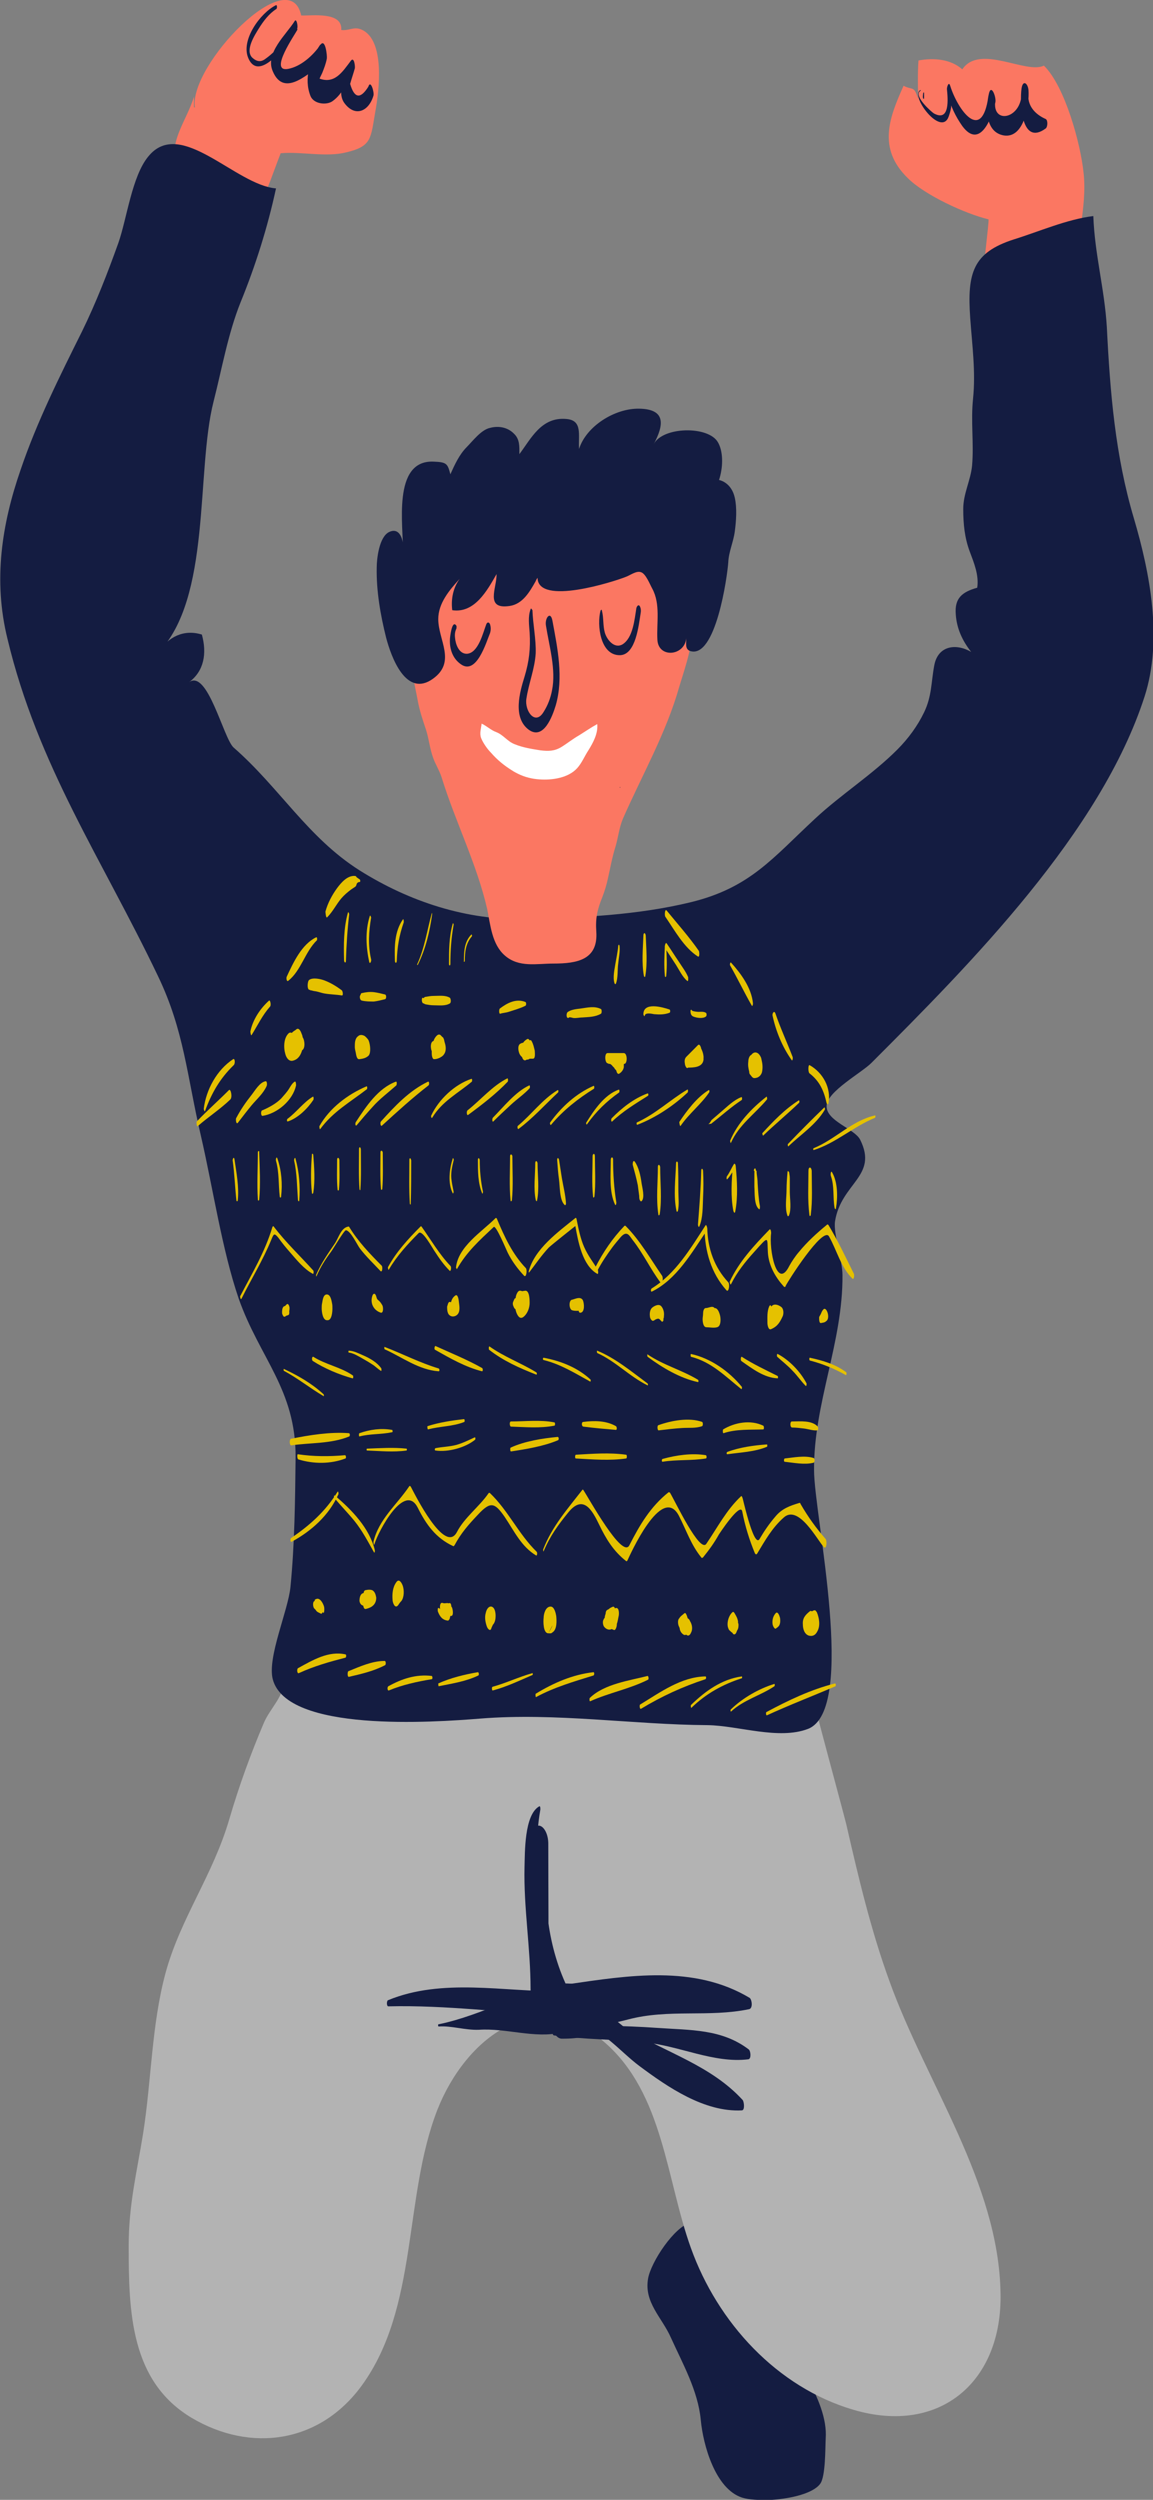 <svg width="180" height="390" viewBox="0 0 180 390" fill="none" xmlns="http://www.w3.org/2000/svg">
    <rect x="0" y="0" width="180" height="390" fill="#808080" stroke="none"/>
    <g clip-path="url(#clip0_9_475)">
        <path d="M120.534 390C123.591 389.781 126.939 388.977 128.031 387.514C128.904 386.418 128.831 381.738 128.904 380.422C129.341 374.426 123.3 366.676 119.951 361.997C117.622 358.78 112.091 345.692 107.869 346.716C105.249 347.374 101.609 352.93 101.173 355.489C100.518 359.218 103.356 361.558 104.739 364.702C106.559 368.723 108.961 372.964 109.397 377.497C109.761 381.446 111.654 388.245 115.803 389.635C116.894 390 118.641 390.073 120.534 390Z" fill="#141C41"/>
        <path d="M78.9 265.923C72.932 265.484 66.963 264.68 60.995 264.606C55.39 264.46 49.64 264.46 44.4 262.34C44.108 264.899 42.143 266.581 41.197 268.774C39.086 273.746 37.339 278.572 35.811 283.763C33.263 292.537 28.168 299.263 25.839 307.818C23.655 315.934 23.655 324.488 22.345 332.824C21.399 338.746 20.089 343.864 20.089 350.371C20.089 360.754 20.38 371.502 29.915 377.205C39.159 382.689 49.931 381.153 56.482 372.16C65.362 359.949 62.96 342.84 68.273 329.168C72.641 318.054 83.631 309.353 94.404 318.639C103.575 326.609 104.011 340.062 107.869 350.737C112.018 362.289 121.262 372.452 133.271 375.962C146.737 379.91 156.49 371.575 156.199 357.756C155.908 340.501 144.553 324.927 138.876 309.134C135.964 301.164 133.999 292.829 132.107 284.567C131.743 283.032 126.575 264.095 126.721 264.022C119.151 267.604 113.692 267.239 105.321 267.019C96.66 266.8 87.78 266.654 78.9 265.923Z" fill="#B3B3B3"/>
        <path d="M68.492 316.153C70.457 316.007 72.568 316.738 74.751 316.665C78.973 316.373 83.486 318.054 87.562 317.104C90.983 316.3 94.549 316.007 98.043 315.057C104.448 313.375 110.635 314.764 116.967 313.448C117.55 313.302 117.404 311.986 117.04 311.693C108.378 306.502 98.116 308.184 88.581 309.573C81.666 310.523 75.334 314.399 68.564 315.788C68.346 315.715 68.346 316.153 68.492 316.153Z" fill="#141C41"/>
        <path d="M86.47 317.542C91.128 318.2 95.932 318.127 100.663 318.639C106.049 319.151 111.435 321.929 116.822 321.271C117.331 321.198 117.186 319.955 116.894 319.736C112.673 316.519 107.796 316.738 102.628 316.372C97.315 316.007 91.71 315.861 86.47 316.665C86.179 316.665 86.179 317.469 86.47 317.542Z" fill="#141C41"/>
        <path d="M90.983 316.007C94.112 316.665 96.951 320.174 99.79 322.295C104.302 325.658 109.98 329.533 115.803 329.241C116.312 329.241 116.167 327.925 115.948 327.632C110.999 322.222 104.011 320.247 97.825 316.519C96.878 315.934 93.385 312.497 92.147 313.301C91.201 313.96 91.638 315.056 91.055 315.934C90.91 315.934 90.91 316.007 90.983 316.007Z" fill="#141C41"/>
        <path d="M87.634 316.226C87.78 316.226 87.78 315.714 87.634 315.714C87.416 315.641 87.416 316.226 87.634 316.226Z" fill="#141C41"/>
        <path d="M167.918 44.381C163.623 44.747 155.471 48.476 153.651 45.039C153.069 43.943 154.525 34.291 154.307 34.218C150.667 33.341 144.335 30.416 141.715 27.784C136.911 23.105 138.876 18.279 141.059 13.38C142.442 14.111 142.734 13.307 143.316 15.427C143.316 13.38 143.243 11.406 143.389 9.432C145.791 8.993 148.411 9.213 150.23 10.821C152.924 6.8 160.202 11.625 162.968 10.236C166.316 13.526 168.718 22.593 169.155 26.907C169.81 32.463 167.699 38.532 167.918 44.381Z" fill="#FB7762"/>
        <path d="M143.753 14.038C141.86 14.696 146.955 21.569 148.12 18.133C148.265 17.694 148.411 17.255 148.484 16.744C148.484 16.451 148.556 16.085 148.556 15.793C148.848 15.062 148.702 14.696 148.047 14.769C148.338 16.524 149.211 18.206 150.231 19.668C152.996 23.397 154.889 18.352 155.398 15.939C155.544 15.135 154.743 13.015 154.379 14.623C153.87 16.89 153.797 20.619 156.708 21.131C159.984 21.642 160.712 16.085 160.566 14.111C160.493 13.015 159.693 12.357 159.474 13.819C159.183 16.012 159.402 22.885 163.259 20.034C163.55 19.814 163.623 18.791 163.259 18.571C161.585 17.84 160.275 16.451 160.566 14.404C160.202 14.331 159.838 14.184 159.474 14.111C159.765 18.571 154.743 19.595 155.398 15.647C155.034 15.428 154.67 15.208 154.307 14.989C153.288 22.447 149.503 17.109 148.338 13.38C148.12 12.649 147.829 13.526 147.829 13.892C147.974 15.354 148.338 19.083 145.791 17.694C145.427 17.475 142.515 14.916 143.68 14.184C143.753 14.111 143.753 14.038 143.753 14.038Z" fill="#141C41"/>
        <path d="M144.116 14.916C144.116 14.989 144.116 15.135 144.116 15.208C144.116 15.208 144.116 15.354 144.189 15.354C144.262 15.354 144.262 15.281 144.262 15.208C144.262 14.989 144.262 14.769 144.262 14.55C144.262 14.404 144.189 14.331 144.116 14.55C144.116 14.769 143.971 15.281 144.189 15.427C144.262 15.427 144.262 15.354 144.262 15.354C144.189 15.135 144.189 14.989 144.116 14.916C144.189 14.842 144.116 14.842 144.116 14.916Z" fill="#141C41"/>
        <path d="M30.425 16.744C29.478 10.236 45.2 -6.142 47.02 2.413C48.694 2.486 53.498 1.755 53.279 4.68C54.517 4.826 55.245 4.095 56.409 4.606C60.194 6.215 59.175 14.258 58.593 17.402C57.865 21.569 58.083 22.812 54.08 23.763C50.95 24.567 47.02 23.616 43.817 23.909C42.725 26.687 41.779 29.685 40.396 32.317C39.377 32.537 29.915 27.857 28.823 26.907C25.038 23.616 29.187 19.01 30.279 15.062V16.744H30.425Z" fill="#FB7762"/>
        <path d="M43.089 0.805C40.687 1.974 37.485 6.288 38.795 9.14C40.615 13.161 45.419 6.069 46.365 4.533C46.583 4.168 46.292 2.779 46.001 3.29C44.691 5.411 41.343 8.262 42.58 11.114C44.4 15.428 48.33 11.187 50.586 9.798C50.368 8.847 50.222 7.897 50.004 6.946C48.403 9.286 47.384 12.211 48.475 14.989C48.985 16.232 50.95 16.451 51.897 15.793C53.643 14.55 54.153 12.649 55.245 10.968C55.099 10.456 54.881 10.017 54.735 9.578C54.08 11.26 52.479 14.185 53.716 16.013C55.39 18.352 57.574 17.402 58.302 14.916C58.447 14.404 57.865 12.357 57.501 13.527C56.264 15.501 55.317 15.355 54.662 13.088C54.881 12.284 55.172 11.479 55.39 10.675C55.463 10.456 55.317 8.847 54.808 9.432C53.425 11.26 52.188 13.307 49.567 12.137C49.64 12.357 49.64 12.576 49.713 12.722C49.858 12.284 50.077 11.845 50.295 11.406C50.586 10.675 50.877 9.944 51.023 9.14C51.096 8.774 50.805 5.849 50.004 7.019C48.84 8.701 46.947 10.383 44.982 10.748C41.852 11.333 46.146 5.265 46.438 4.607C46.292 4.241 46.146 3.802 46.001 3.437C44.909 5.63 43.453 7.751 41.488 9.14C40.76 9.725 40.105 9.652 39.377 8.993C38.213 7.824 39.814 5.411 40.396 4.46C41.124 3.29 41.998 2.121 43.162 1.389C43.308 1.17 43.235 0.731 43.089 0.805Z" fill="#141C41"/>
        <path d="M3.203 73.335C5.75 65.805 9.389 58.566 12.81 51.693C14.994 47.233 16.814 42.554 18.488 37.874C19.798 34.145 20.599 27.492 23.146 24.421C28.168 18.206 36.757 28.881 43.089 29.393C41.779 35.462 39.887 41.457 37.558 47.16C35.592 52.059 34.646 57.542 33.336 62.661C30.57 73.555 33.045 93.369 24.674 101.851C26.203 99.365 28.678 98.122 31.516 98.999C32.317 101.924 31.88 104.702 29.478 106.457C32.39 104.263 34.864 115.158 36.466 116.62C43.599 122.835 48.039 130.658 56.118 135.776C63.906 140.675 72.859 143.6 82.03 143.38C90.692 143.161 99.426 142.796 107.869 140.748C117.113 138.482 120.607 133.875 127.23 127.734C131.306 123.932 136.183 120.861 140.113 116.913C141.787 115.231 143.243 113.257 144.262 111.136C145.499 108.577 145.354 106.384 145.863 103.752C146.446 100.754 149.211 100.315 151.613 101.704C150.23 99.95 149.357 98.049 149.211 95.855C148.993 93.296 150.23 92.346 152.56 91.688C152.851 89.713 152.05 87.812 151.395 86.058C150.594 83.937 150.376 81.744 150.376 79.404C150.376 76.991 151.541 74.944 151.759 72.604C152.05 69.168 151.541 65.731 151.905 62.222C152.341 57.981 151.759 53.813 151.468 49.646C150.958 42.554 151.905 39.41 158.237 37.362C162.24 36.12 166.535 34.218 170.683 33.707C170.902 39.702 172.43 45.04 172.794 51.035C173.304 61.271 174.104 71.069 177.016 80.866C179.563 89.494 181.528 99.803 178.69 108.65C171.848 129.854 151.541 150.326 136.037 165.827C134.509 167.362 129.123 170.287 129.05 172.481C128.904 174.893 133.417 176.063 134.29 177.818C137.129 183.521 131.306 184.545 130.36 190.54C130.069 192.441 131.524 196.609 131.524 198.949C131.597 209.477 127.012 218.909 127.085 229.365C127.085 236.384 133.854 266.727 126.138 269.725C121.553 271.479 115.293 269.213 110.489 269.14C98.771 269.067 86.834 267.166 74.97 268.116C67.691 268.701 44.763 270.31 42.58 261.974C41.706 258.538 44.982 251.299 45.346 247.571C46.001 240.917 46.074 234.044 46.146 227.391C46.219 216.789 40.542 211.89 37.267 202.604C34.646 194.927 33.263 185.422 31.371 177.233C29.187 167.874 28.75 160.782 24.674 152.301C15.94 134.022 5.896 119.472 1.165 99.657C-1.092 90.518 0.291 81.744 3.203 73.335Z" fill="#141C41"/>
        <path d="M46.656 261.024C49.058 259.927 51.387 259.269 53.934 258.611C54.08 258.538 54.08 258.099 53.934 258.099C51.314 257.514 48.84 258.977 46.583 260.22C46.292 260.293 46.365 261.17 46.656 261.024Z" fill="#E5C100"/>
        <path d="M54.444 261.608C56.336 261.17 58.302 260.731 60.121 259.781C60.267 259.707 60.267 259.123 60.048 259.123C58.083 259.123 56.191 260 54.371 260.731C54.226 260.877 54.226 261.608 54.444 261.608Z" fill="#E5C100"/>
        <path d="M60.704 263.729C62.814 262.852 65.144 262.34 67.4 261.974C67.546 261.974 67.546 261.536 67.4 261.462C64.925 261.17 62.742 261.901 60.631 263.071C60.413 263.217 60.485 263.802 60.704 263.729Z" fill="#E5C100"/>
        <path d="M68.492 263.071C70.603 262.632 72.713 262.34 74.678 261.389C74.824 261.316 74.751 260.877 74.606 260.877C72.495 261.243 70.384 261.755 68.419 262.632C68.419 262.705 68.419 263.071 68.492 263.071Z" fill="#E5C100"/>
        <path d="M76.935 263.729C79.118 263.144 81.084 262.194 83.122 261.316C83.195 261.316 83.195 261.024 83.122 261.024C81.011 261.609 79.046 262.559 76.935 263.144C76.716 263.144 76.789 263.802 76.935 263.729Z" fill="#E5C100"/>
        <path d="M83.704 264.753C86.543 263.217 89.6 262.34 92.657 261.389C92.802 261.316 92.802 260.877 92.657 260.877C89.381 261.243 86.397 262.559 83.631 264.241C83.558 264.387 83.631 264.899 83.704 264.753Z" fill="#E5C100"/>
        <path d="M92.147 265.411C95.059 264.095 98.261 263.51 101.173 262.048C101.318 261.975 101.245 261.463 101.1 261.463C98.261 262.194 94.331 262.706 92.074 264.899C92.002 264.972 92.002 265.484 92.147 265.411Z" fill="#E5C100"/>
        <path d="M100.081 266.581C103.356 264.607 106.559 263.144 110.125 261.974C110.271 261.901 110.271 261.536 110.125 261.536C106.34 261.609 103.065 264.022 99.935 265.923C99.79 265.996 99.862 266.727 100.081 266.581Z" fill="#E5C100"/>
        <path d="M107.942 266.434C110.198 264.241 112.818 262.779 115.803 261.828C115.875 261.828 115.875 261.536 115.803 261.536C112.673 261.974 110.125 263.802 107.869 265.996C107.796 266.142 107.869 266.508 107.942 266.434Z" fill="#E5C100"/>
        <path d="M114.129 267.019C116.094 265.191 118.714 264.533 120.898 263.071C120.97 262.998 120.97 262.706 120.898 262.706C118.496 263.437 115.948 264.899 114.129 266.654C113.983 266.727 114.056 267.092 114.129 267.019Z" fill="#E5C100"/>
        <path d="M119.733 267.604C123.227 265.996 126.866 264.606 130.433 263.071C130.505 262.998 130.505 262.632 130.36 262.632C126.575 263.583 123.081 265.264 119.66 267.092C119.515 267.166 119.588 267.677 119.733 267.604Z" fill="#E5C100"/>
        <path d="M62.159 250.422C62.305 250.203 62.45 249.984 62.669 249.764C63.105 249.179 63.105 248.082 62.887 247.424C62.742 246.986 62.305 246.181 61.868 246.84C61.286 247.644 61.213 248.667 61.286 249.618C61.286 249.984 61.65 251.08 62.159 250.422Z" fill="#E5C100"/>
        <path d="M76.716 254.005C76.644 254.151 77.081 253.127 76.862 253.712C76.862 253.639 76.935 253.566 76.935 253.493C76.862 253.639 76.862 253.639 76.935 253.493C77.299 253.127 77.372 252.542 77.372 252.104C77.372 251.665 77.299 250.788 76.716 250.641C76.207 250.568 75.916 251.226 75.843 251.592C75.625 252.323 75.77 253.054 75.989 253.712C76.134 254.151 76.571 254.59 76.716 254.005Z" fill="#E5C100"/>
        <path d="M85.597 254.809C85.815 254.371 86.033 254.005 86.251 253.566C86.106 254.005 85.815 254.444 85.597 254.809C85.888 254.809 86.033 254.882 86.251 254.663C86.979 254.224 86.907 252.835 86.834 252.104C86.761 251.665 86.543 250.642 85.96 250.642C85.16 250.642 84.869 251.811 84.869 252.396C84.796 252.981 84.796 254.809 85.597 254.809Z" fill="#E5C100"/>
        <path d="M121.407 252.689C121.334 252.689 121.262 252.689 121.189 252.616C121.262 252.835 121.407 253.054 121.48 253.201C121.48 253.274 121.48 253.347 121.48 253.347C121.407 253.566 121.334 253.785 121.262 253.932C121.189 254.078 121.553 253.712 121.48 253.785C121.844 253.493 121.844 252.835 121.771 252.396C121.698 252.104 121.407 251.226 121.043 251.738C120.679 252.177 120.534 252.762 120.607 253.347C120.607 253.566 120.97 254.443 121.262 253.932C121.334 253.859 121.407 253.785 121.48 253.712C121.771 253.785 121.698 252.762 121.407 252.689Z" fill="#E5C100"/>
        <path d="M45.491 240.551C48.621 238.87 51.387 236.384 52.843 233.093C52.843 233.02 52.843 232.582 52.697 232.728C50.805 235.799 48.33 237.992 45.419 239.966C45.273 240.113 45.346 240.624 45.491 240.551Z" fill="#E5C100"/>
        <path d="M52.188 233.678C53.207 234.921 54.298 236.018 55.317 237.261C56.555 238.797 57.428 240.478 58.374 242.16C58.52 242.379 58.52 241.94 58.52 241.867C57.719 238.431 54.881 235.506 52.26 233.313C52.115 233.24 52.115 233.605 52.188 233.678Z" fill="#E5C100"/>
        <path d="M58.447 240.917C59.102 238.797 63.178 231.193 65.216 235.214C66.526 237.846 68.055 239.966 70.748 241.209C70.821 241.283 70.894 241.136 70.966 241.063C71.985 239.162 73.15 237.846 74.606 236.311C76.571 234.19 77.226 234.41 78.754 236.603C80.283 238.87 81.375 241.283 83.704 242.672C83.85 242.745 83.922 242.233 83.777 242.087C80.938 239.308 79.337 235.653 76.498 232.947C76.425 232.874 76.353 232.874 76.28 232.947C74.824 235.068 72.495 236.749 71.33 239.016C69.438 242.599 64.707 233.02 64.124 231.924C64.052 231.851 63.979 231.777 63.906 231.851C61.941 234.775 59.102 237.042 58.302 240.551C58.302 240.844 58.374 241.136 58.447 240.917Z" fill="#E5C100"/>
        <path d="M84.869 242.014C85.888 239.601 87.125 237.919 88.726 235.945C91.055 233.094 92.438 235.58 93.53 237.846C94.622 240.113 95.787 242.014 97.752 243.549C97.825 243.622 97.97 243.476 97.97 243.403C98.261 242.818 103.283 231.412 105.977 236.457C107.141 238.724 107.869 240.99 109.47 242.964C109.543 243.111 109.689 243.038 109.761 242.964C110.708 241.795 111.508 240.698 112.236 239.382C112.236 239.382 115.584 234.264 115.875 235.799C116.312 238.066 116.967 240.186 117.841 242.306C117.913 242.453 118.059 242.599 118.205 242.379C119.442 240.332 120.534 238.358 122.353 236.75C124.683 234.629 127.667 240.405 128.613 241.356C129.05 241.795 129.123 240.405 128.904 240.113C127.376 238.358 126.211 236.75 124.974 234.629C124.974 234.556 124.901 234.41 124.755 234.483C123.3 234.922 122.062 235.36 121.043 236.603C120.097 237.7 119.296 238.87 118.569 240.113C117.622 241.648 115.73 232.655 115.948 233.825C115.948 233.752 115.803 233.24 115.657 233.459C113.401 235.58 112.018 238.285 110.271 240.844C109.252 242.379 105.394 234.19 104.594 232.874C104.521 232.801 104.448 232.801 104.375 232.801C101.537 235.068 99.862 237.919 98.261 241.063C97.169 243.33 91.856 233.606 91.055 232.436C90.983 232.363 90.983 232.363 90.91 232.436C88.581 235.433 86.179 238.139 84.796 241.721C84.796 241.941 84.796 242.087 84.869 242.014Z" fill="#E5C100"/>
        <path d="M45.491 225.489C48.475 225.051 51.678 225.27 54.517 224.1C54.662 224.027 54.662 223.588 54.444 223.588C51.532 223.369 48.33 223.881 45.419 224.466C45.127 224.612 45.2 225.563 45.491 225.489Z" fill="#E5C100"/>
        <path d="M46.583 227.683C48.985 228.414 51.605 228.414 53.934 227.537C54.08 227.464 54.007 227.025 53.862 227.025C51.387 227.244 48.985 227.244 46.51 226.879C46.365 226.806 46.365 227.61 46.583 227.683Z" fill="#E5C100"/>
        <path d="M56.118 224.1C57.792 223.662 59.466 223.808 61.213 223.442C61.359 223.442 61.286 223.077 61.213 223.077C59.466 222.784 57.792 223.004 56.118 223.589C55.972 223.662 56.045 224.173 56.118 224.1Z" fill="#E5C100"/>
        <path d="M57.283 226.294C59.321 226.367 61.431 226.587 63.469 226.294C63.542 226.294 63.542 226.002 63.469 226.002C61.431 225.782 59.321 225.928 57.283 226.002C57.21 226.002 57.21 226.294 57.283 226.294Z" fill="#E5C100"/>
        <path d="M66.818 223.004C68.71 222.492 70.675 222.565 72.495 221.834C72.568 221.761 72.568 221.395 72.422 221.395C70.53 221.614 68.564 221.907 66.745 222.492C66.672 222.565 66.745 223.004 66.818 223.004Z" fill="#E5C100"/>
        <path d="M67.982 226.294C69.947 226.586 72.641 225.855 74.169 224.612C74.242 224.539 74.242 224.173 74.096 224.246C73.15 224.685 72.277 225.124 71.258 225.416C70.166 225.709 69.074 225.709 67.982 225.928C67.837 226.001 67.837 226.294 67.982 226.294Z" fill="#E5C100"/>
        <path d="M79.773 222.565C82.03 222.638 84.286 222.857 86.543 222.419C86.688 222.419 86.688 221.907 86.543 221.907C84.359 221.468 82.03 221.761 79.773 221.761C79.482 221.761 79.555 222.565 79.773 222.565Z" fill="#E5C100"/>
        <path d="M79.773 226.44C82.175 226.074 84.869 225.636 87.125 224.685C87.27 224.612 87.27 224.173 87.052 224.173C84.723 224.393 81.884 224.831 79.701 225.855C79.628 225.928 79.628 226.44 79.773 226.44Z" fill="#E5C100"/>
        <path d="M91.055 222.565C92.73 222.784 94.476 222.931 96.15 223.077C96.369 223.077 96.296 222.565 96.15 222.492C94.622 221.614 92.73 221.614 91.055 221.834C90.764 221.834 90.764 222.492 91.055 222.565Z" fill="#E5C100"/>
        <path d="M89.891 227.537C92.511 227.683 95.204 227.903 97.752 227.537C97.897 227.537 97.897 226.952 97.752 226.952C95.131 226.586 92.511 226.806 89.891 226.952C89.745 227.025 89.745 227.537 89.891 227.537Z" fill="#E5C100"/>
        <path d="M102.847 223.15C104.084 223.004 105.249 222.858 106.486 222.784C107.578 222.711 108.597 222.858 109.616 222.492C109.761 222.419 109.761 221.907 109.616 221.834C107.578 221.103 104.812 221.615 102.774 222.346C102.556 222.419 102.628 223.223 102.847 223.15Z" fill="#E5C100"/>
        <path d="M103.429 228.049C105.685 227.683 107.942 227.903 110.198 227.537C110.344 227.537 110.344 227.098 110.198 227.025C108.015 226.66 105.54 227.025 103.429 227.61C103.283 227.683 103.283 228.049 103.429 228.049Z" fill="#E5C100"/>
        <path d="M112.964 223.589C114.929 222.931 117.113 223.077 119.151 223.004C119.296 223.004 119.296 222.492 119.151 222.419C117.186 221.468 114.711 221.907 112.891 223.004C112.818 223.077 112.818 223.662 112.964 223.589Z" fill="#E5C100"/>
        <path d="M113.546 226.879C115.584 226.586 117.841 226.513 119.733 225.709C119.806 225.709 119.806 225.343 119.733 225.343C117.695 225.489 115.512 225.782 113.546 226.513C113.401 226.586 113.401 226.879 113.546 226.879Z" fill="#E5C100"/>
        <path d="M123.664 222.711C124.246 222.711 124.901 222.785 125.483 222.858C126.138 222.931 126.939 223.223 127.594 223.15C127.812 223.15 127.74 222.638 127.667 222.565C126.721 221.542 124.901 221.761 123.664 221.761C123.3 221.688 123.3 222.711 123.664 222.711Z" fill="#E5C100"/>
        <path d="M122.499 228.049C123.882 228.195 125.629 228.561 127.012 228.195C127.23 228.122 127.23 227.537 127.012 227.464C125.629 227.025 123.882 227.391 122.499 227.537C122.353 227.61 122.353 228.049 122.499 228.049Z" fill="#E5C100"/>
        <path d="M44.327 213.864C46.51 215.034 48.403 216.569 50.514 217.812C50.586 217.886 50.586 217.593 50.514 217.52C48.694 215.838 46.51 214.595 44.327 213.572C44.254 213.499 44.254 213.864 44.327 213.864Z" fill="#E5C100"/>
        <path d="M48.84 212.329C50.659 213.499 52.916 214.449 55.026 215.034C55.172 215.107 55.172 214.669 55.099 214.595C53.207 213.279 50.877 212.914 48.912 211.671C48.694 211.598 48.621 212.183 48.84 212.329Z" fill="#E5C100"/>
        <path d="M54.444 211.013C55.172 211.086 55.972 211.598 56.628 211.963C57.137 212.256 57.647 212.548 58.083 212.841C58.593 213.133 58.957 213.572 59.466 213.864C59.612 213.937 59.539 213.572 59.539 213.499C58.884 212.548 57.719 211.89 56.7 211.451C56.045 211.159 55.172 210.72 54.444 210.72C54.371 210.72 54.371 211.013 54.444 211.013Z" fill="#E5C100"/>
        <path d="M60.048 210.501C62.814 211.744 65.362 213.718 68.492 213.937C68.637 213.937 68.637 213.572 68.492 213.498C65.58 212.621 62.887 211.232 60.048 210.135C59.976 210.062 59.976 210.428 60.048 210.501Z" fill="#E5C100"/>
        <path d="M67.909 210.574C70.239 211.89 72.641 213.279 75.261 213.937C75.406 213.937 75.406 213.498 75.261 213.425C72.932 212.109 70.384 211.086 67.982 209.989C67.837 209.989 67.764 210.501 67.909 210.574Z" fill="#E5C100"/>
        <path d="M76.353 210.574C78.609 212.329 81.084 213.426 83.704 214.449C83.85 214.522 83.85 214.157 83.704 214.084C81.302 212.621 78.682 211.671 76.425 210.062C76.28 209.989 76.28 210.501 76.353 210.574Z" fill="#E5C100"/>
        <path d="M84.869 212.182C87.562 212.841 89.745 214.23 92.147 215.546C92.22 215.619 92.22 215.253 92.22 215.253C90.182 213.352 87.562 212.329 84.869 211.817C84.723 211.817 84.723 212.182 84.869 212.182Z" fill="#E5C100"/>
        <path d="M93.239 211.086C96.15 212.402 98.261 214.741 101.1 216.131C101.173 216.204 101.173 215.911 101.1 215.838C98.625 214.01 96.078 211.89 93.239 210.72C93.166 210.647 93.166 211.013 93.239 211.086Z" fill="#E5C100"/>
        <path d="M101.1 211.671C103.356 213.352 106.195 215.034 108.961 215.619C109.106 215.619 109.034 215.253 108.961 215.253C106.413 213.718 103.575 212.987 101.1 211.305C101.027 211.159 101.027 211.597 101.1 211.671Z" fill="#E5C100"/>
        <path d="M107.869 211.671C111.072 212.475 113.255 214.741 115.73 216.716C115.803 216.789 115.875 216.423 115.803 216.35C113.837 213.937 110.926 211.89 107.869 211.232C107.796 211.232 107.796 211.598 107.869 211.671Z" fill="#E5C100"/>
        <path d="M115.73 212.329C117.404 213.499 119.296 214.961 121.407 215.034C121.48 215.034 121.48 214.742 121.407 214.669C119.515 213.718 117.622 212.841 115.803 211.671C115.657 211.598 115.584 212.183 115.73 212.329Z" fill="#E5C100"/>
        <path d="M121.334 211.671C122.135 212.402 123.008 213.06 123.736 213.864C124.464 214.595 125.046 215.473 125.774 216.204C125.92 216.35 125.92 215.911 125.92 215.838C124.974 214.01 123.227 212.182 121.407 211.232C121.262 211.159 121.262 211.597 121.334 211.671Z" fill="#E5C100"/>
        <path d="M126.429 212.255C128.395 212.767 130.214 213.498 132.034 214.522C132.18 214.595 132.18 214.156 132.107 214.083C130.433 212.84 128.467 212.255 126.429 211.817C126.357 211.744 126.284 212.182 126.429 212.255Z" fill="#E5C100"/>
        <path d="M44.909 204.14C44.763 204.14 44.618 204.14 44.545 203.994C44.618 204.14 44.691 204.286 44.763 204.432C44.763 204.432 44.763 204.432 44.763 204.359C44.763 204.213 44.618 203.701 44.4 203.774C43.89 203.92 43.963 205.31 44.472 205.383C44.691 205.456 44.763 204.871 44.836 204.798C44.763 204.944 44.691 205.09 44.618 205.31C44.691 205.236 44.909 205.236 44.982 205.163C45.273 205.163 45.2 204.213 44.909 204.14Z" fill="#E5C100"/>
        <path d="M51.897 204.14C51.897 203.847 51.897 203.555 51.824 203.262C51.751 202.897 51.605 201.946 51.023 201.946C50.441 201.946 50.368 202.897 50.295 203.262C50.222 203.555 50.222 203.847 50.222 204.14C50.222 204.578 50.368 206.041 51.096 205.968C51.824 206.041 51.897 204.578 51.897 204.14Z" fill="#E5C100"/>
        <path d="M44.472 205.383C44.618 205.236 44.836 205.017 44.982 204.871C45.2 204.651 45.2 204.286 45.2 203.993C45.2 203.92 45.055 203.262 44.763 203.482C44.618 203.628 44.4 203.847 44.254 203.993C44.036 204.213 44.036 204.578 44.036 204.871C44.036 204.944 44.254 205.602 44.472 205.383Z" fill="#E5C100"/>
        <path d="M59.685 203.628C59.466 203.262 59.321 203.043 59.029 202.824C58.738 202.604 58.811 202.239 58.593 201.946C58.447 201.727 58.229 201.873 58.156 202.093C57.719 203.262 58.302 204.432 59.466 204.798C59.903 204.871 59.83 203.847 59.685 203.628Z" fill="#E5C100"/>
        <path d="M70.821 205.163C71.039 205.017 71.112 204.724 71.185 204.432C71.185 204.286 71.185 204.066 71.185 203.92C71.185 203.847 71.185 203.774 71.185 203.701C71.258 204.14 71.112 203.993 71.476 203.847C71.33 203.481 71.112 203.116 70.966 202.75C70.966 203.116 70.966 203.481 70.894 203.847C70.966 203.628 71.112 203.335 71.185 203.116C70.748 203.408 70.675 203.189 70.239 203.116C69.947 203.043 69.875 203.701 69.802 203.847C69.802 204.213 69.802 204.651 70.02 205.017C70.384 205.529 71.039 205.456 71.403 205.09C71.913 204.578 71.694 203.628 71.621 202.97C71.621 202.823 71.476 201.873 71.112 202.092C70.675 202.385 70.457 202.823 70.384 203.335C70.384 203.628 70.384 203.847 70.457 204.066C70.457 204.14 70.53 204.213 70.53 204.286C70.675 204.578 70.457 204.286 70.53 204.14C70.603 204.359 70.53 205.383 70.821 205.163Z" fill="#E5C100"/>
        <path d="M80.938 205.163C81.084 205.017 81.302 205.017 81.375 204.725C81.448 204.578 81.448 204.505 81.448 204.359C81.229 205.163 81.52 204.286 81.52 204.14C81.593 203.92 81.593 203.628 81.593 203.335C81.52 203.628 81.448 203.993 81.375 204.286C81.302 204.359 81.302 204.359 81.375 204.359C81.448 204.286 81.884 204.359 82.03 204.359C81.812 203.701 81.593 203.116 81.375 202.458C81.375 202.166 81.448 202.166 81.302 202.385C81.229 202.458 81.156 202.531 81.084 202.604C81.011 202.677 81.156 202.531 81.229 202.531C81.448 202.458 81.593 203.043 81.593 203.043C81.739 203.409 81.593 202.97 81.666 203.409C81.666 203.116 81.666 203.774 81.666 203.482C81.666 203.628 81.375 204.432 81.229 204.067C81.156 203.774 81.084 203.408 81.011 203.116V203.189C81.084 202.897 81.084 202.531 81.156 202.239C81.229 202.019 81.302 202.092 81.084 202.166C80.938 202.239 80.865 202.312 80.793 202.385C80.72 202.458 80.574 202.531 80.429 202.531C80.283 202.604 80.21 202.897 80.138 203.043C79.992 203.335 80.065 203.628 80.21 203.92C80.356 204.286 80.574 204.286 80.938 204.505C81.666 204.944 82.103 204.067 82.175 203.482C82.248 202.824 82.103 201.434 81.229 201.361C80.793 201.288 80.501 202.166 80.501 202.531C80.356 203.335 80.356 204.286 80.72 205.017C81.011 205.602 81.375 205.821 81.884 205.309C82.394 204.798 82.685 203.993 82.685 203.262C82.685 202.897 82.685 201.361 82.03 201.361C81.375 201.434 80.938 201.507 80.647 202.092C80.356 202.75 80.283 204.359 81.011 204.725C80.938 204.578 80.793 204.359 80.72 204.213C80.793 204.359 80.793 204.578 80.865 204.725C80.865 204.505 80.793 204.359 80.793 204.14C80.793 204.213 80.793 204.213 80.793 204.286C80.647 204.505 80.72 205.383 80.938 205.163Z" fill="#E5C100"/>
        <path d="M89.381 204.432C89.672 204.505 89.891 204.505 90.182 204.505C90.255 204.505 90.4 204.432 90.473 204.432C90.692 204.359 90.619 204.505 90.546 204.359C90.473 204.14 90.4 203.994 90.328 203.774C90.4 203.189 90.4 203.043 90.328 203.336C90.255 203.482 90.255 203.701 90.255 203.847C90.255 203.994 90.255 204.871 90.619 204.798C91.347 204.725 91.201 203.262 90.983 202.824C90.619 202.239 89.891 202.604 89.381 202.751C88.726 202.751 88.799 204.359 89.381 204.432Z" fill="#E5C100"/>
        <path d="M103.575 205.968C103.575 205.895 103.575 205.895 103.575 205.821C103.502 205.895 103.502 205.968 103.429 206.041C103.502 205.968 103.575 205.821 103.575 205.748C103.575 205.529 103.647 205.529 103.575 205.748C103.647 205.602 103.647 205.456 103.647 205.31C103.72 204.798 103.575 204.213 103.283 203.847C102.92 203.335 102.192 203.701 101.828 203.994C101.464 204.286 101.391 204.944 101.464 205.383C101.464 205.602 101.609 205.895 101.828 206.041C101.973 206.114 102.192 205.968 102.264 205.895C102.41 205.821 102.701 205.675 102.847 205.748C103.065 205.821 103.138 206.114 103.356 206.114C103.283 206.041 103.211 205.968 103.138 205.895C103.138 205.968 103.138 205.968 103.211 206.041C103.283 206.26 103.502 206.26 103.575 205.968Z" fill="#E5C100"/>
        <path d="M111.29 206.26C111.29 206.26 111.581 206.26 111.508 206.26C111.217 206.333 111.363 205.017 111.29 205.529C111.508 205.236 111.727 204.944 111.945 204.651C111.363 204.505 110.708 204.578 110.125 204.578C110.344 205.017 110.489 205.383 110.708 205.821C110.708 205.529 110.635 205.236 110.635 204.944C110.489 205.456 110.344 205.894 110.198 206.406C110.416 206.406 110.562 206.333 110.78 206.26C110.926 206.26 110.999 206.187 111.144 206.114C111.29 206.041 111.363 206.114 111.144 206.041C111.144 205.31 111.144 204.651 111.072 203.92C110.708 204.213 110.489 204.944 110.562 205.383C110.635 205.675 111.072 206.26 111.435 206.041C111.872 205.748 111.945 204.14 111.363 203.92C111.072 203.774 110.562 204.067 110.198 204.067C109.834 204.067 109.761 204.651 109.761 204.944C109.761 205.236 109.689 205.529 109.689 205.821C109.689 206.114 109.761 207.064 110.271 207.064C110.78 207.064 111.435 207.211 111.945 207.064C112.527 206.918 112.527 205.968 112.454 205.456C112.382 204.944 111.945 203.555 111.217 204.286C110.853 204.651 110.999 205.529 111.144 205.968C111.144 206.041 111.144 206.187 111.29 206.26Z" fill="#E5C100"/>
        <path d="M120.97 204.066C120.97 204.213 120.97 204.432 120.97 204.578C120.898 204.725 120.898 204.871 120.825 205.017C120.97 204.871 121.626 205.309 121.771 205.456C121.771 204.944 121.771 204.505 121.771 203.993C121.626 204.286 121.48 204.651 121.189 204.871C120.898 205.163 120.461 205.236 120.097 205.456C120.315 205.748 120.461 206.114 120.679 206.406C120.679 205.529 120.679 204.578 120.388 203.774C120.315 203.555 120.17 203.628 120.097 203.774C119.733 204.578 119.806 205.529 119.806 206.406C119.806 206.699 119.951 207.576 120.388 207.357C121.407 206.918 121.771 206.26 122.208 205.309C122.353 204.944 122.353 204.213 121.989 203.92C121.626 203.628 120.97 203.335 120.534 203.701C120.097 204.066 120.243 205.017 120.607 205.383C121.116 205.748 121.189 204.359 120.97 204.066Z" fill="#E5C100"/>
        <path d="M128.176 206.406C128.54 206.333 128.686 206.333 128.904 206.187C128.759 205.602 128.613 205.09 128.395 204.505C128.249 204.798 128.104 205.09 127.885 205.456C127.885 205.529 127.812 206.479 128.176 206.406C128.395 206.333 128.613 206.26 128.831 206.187C129.778 205.894 129.05 203.701 128.54 204.286C128.249 204.578 128.176 205.017 127.958 205.382C127.885 205.529 127.812 206.479 128.176 206.406Z" fill="#E5C100"/>
        <path d="M37.703 202.604C39.232 199.534 41.051 196.609 42.361 193.392C42.725 192.514 42.798 192.295 43.453 193.099C44.036 193.904 44.618 194.635 45.273 195.366C46.292 196.536 47.456 197.998 48.84 198.729C48.985 198.802 48.985 198.291 48.912 198.217C46.801 195.878 44.618 193.831 42.725 191.345C42.653 191.198 42.507 191.418 42.507 191.491C41.343 195.366 39.304 198.729 37.485 202.239C37.485 202.385 37.558 202.824 37.703 202.604Z" fill="#E5C100"/>
        <path d="M49.422 199.095C50.004 197.706 50.805 196.463 51.678 195.293C51.969 194.927 53.716 191.93 54.007 191.93C54.735 192.003 55.754 194.196 56.191 194.781C57.137 196.024 58.302 197.121 59.394 198.291C59.685 198.583 59.757 197.706 59.612 197.486C57.719 195.585 55.9 193.684 54.517 191.418L54.444 191.345C53.279 191.491 52.916 192.953 52.333 193.904C51.241 195.512 50.15 197.048 49.349 198.876C49.349 199.022 49.349 199.241 49.422 199.095Z" fill="#E5C100"/>
        <path d="M60.704 198.071C61.941 195.951 63.615 194.123 65.362 192.368C65.944 191.783 67.618 194.927 67.909 195.293C68.564 196.316 69.292 197.34 70.166 198.217C70.384 198.51 70.53 197.632 70.311 197.486C68.564 195.658 67.254 193.392 65.799 191.345C65.799 191.345 65.726 191.271 65.653 191.345C63.688 193.319 61.868 195.293 60.558 197.706C60.558 197.852 60.631 198.217 60.704 198.071Z" fill="#E5C100"/>
        <path d="M71.33 197.998C72.859 195.293 74.824 193.538 77.081 191.417C77.444 191.125 79.046 195 79.264 195.439C79.919 196.755 80.793 197.925 81.812 199.022C82.175 199.387 82.321 198.144 82.103 197.852C79.992 195.658 78.754 192.953 77.59 190.174C77.59 190.101 77.444 189.955 77.372 190.028C75.261 192.149 71.476 194.488 71.185 197.779C71.258 197.852 71.33 198.071 71.33 197.998Z" fill="#E5C100"/>
        <path d="M82.612 198.51C83.631 197.194 84.505 195.878 85.669 194.635C86.033 194.269 89.818 191.271 89.818 191.271C90.255 193.684 90.91 197.413 93.239 198.729C93.457 198.875 93.385 198.144 93.312 198.071C92.584 196.901 91.783 195.878 91.201 194.562C90.619 193.245 90.328 191.783 90.036 190.321C90.036 190.248 89.964 189.882 89.818 190.028C87.198 192.149 83.413 194.854 82.539 198.364C82.539 198.437 82.539 198.583 82.612 198.51Z" fill="#E5C100"/>
        <path d="M93.312 198.144C93.967 196.901 94.767 195.731 95.568 194.634C96.005 194.05 96.442 193.538 96.878 193.026C97.897 191.856 98.261 192.807 98.771 193.465C100.445 195.585 101.537 197.998 103.138 200.118C103.429 200.484 103.575 199.314 103.356 199.021C101.537 196.389 99.935 193.538 97.679 191.271C97.606 191.198 97.533 191.198 97.461 191.271C95.641 193.172 94.185 195.293 92.948 197.705C93.093 197.778 93.239 198.29 93.312 198.144Z" fill="#E5C100"/>
        <path d="M101.755 201.507C105.613 199.606 107.942 195.512 110.271 192.075C110.198 191.929 110.053 191.783 109.98 191.637C110.053 195.219 110.999 198.583 113.401 201.288C113.765 201.727 113.983 200.338 113.692 200.045C111.508 197.705 110.489 194.781 110.416 191.637C110.416 191.564 110.271 190.906 110.125 191.198C107.796 194.781 105.467 198.729 101.755 200.996C101.537 201.142 101.609 201.58 101.755 201.507Z" fill="#E5C100"/>
        <path d="M114.129 200.337C115.075 198.436 116.312 196.901 117.695 195.366C120.17 192.587 119.733 193.026 119.879 195.439C120.024 197.486 121.043 199.241 122.353 200.703C122.499 200.849 122.645 200.776 122.645 200.63C122.936 199.972 128.467 191.271 129.414 192.88C130.651 195.073 131.233 197.632 133.053 199.46C133.344 199.753 133.417 198.802 133.271 198.656C132.034 196.17 130.797 193.538 129.341 191.125C129.268 191.052 129.195 190.979 129.123 191.052C127.521 192.368 125.993 193.757 124.683 195.366C124.173 195.951 123.591 196.828 123.227 197.486C121.262 201.434 120.024 194.854 120.388 192.368C120.388 192.222 120.315 191.564 120.097 191.856C117.695 194.342 115.366 196.828 113.91 199.972C113.91 200.118 114.056 200.557 114.129 200.337Z" fill="#E5C100"/>
        <path d="M36.32 181.035C36.611 183.082 36.684 185.203 36.903 187.25C36.903 187.469 37.121 187.469 37.121 187.25C37.339 185.13 36.903 182.936 36.611 180.889C36.539 180.377 36.32 180.743 36.32 181.035Z" fill="#E5C100"/>
        <path d="M40.251 179.792C40.251 182.205 40.105 184.691 40.251 187.104C40.251 187.323 40.396 187.396 40.469 187.177C40.687 184.691 40.542 182.205 40.469 179.792C40.542 179.5 40.251 179.5 40.251 179.792Z" fill="#E5C100"/>
        <path d="M43.089 181.108C43.599 182.936 43.453 184.764 43.672 186.665C43.672 186.884 43.89 186.884 43.89 186.665C44.108 184.691 43.963 182.644 43.308 180.743C43.162 180.304 43.017 180.889 43.089 181.108Z" fill="#E5C100"/>
        <path d="M45.928 181.108C46.365 183.082 46.365 185.13 46.51 187.177C46.51 187.396 46.729 187.542 46.729 187.25C46.874 185.057 46.729 182.936 46.146 180.816C46.074 180.377 45.855 180.889 45.928 181.108Z" fill="#E5C100"/>
        <path d="M48.912 180.45C48.912 180.377 48.912 180.377 48.912 180.304C48.912 180.085 48.694 179.792 48.694 180.158C48.548 182.059 48.475 184.179 48.694 186.08C48.694 186.3 48.84 186.3 48.912 186.08C49.203 184.179 49.058 182.132 48.912 180.231C48.912 179.938 48.694 179.938 48.694 180.231C48.694 180.304 48.694 180.304 48.694 180.377C48.767 180.597 48.912 180.743 48.912 180.45Z" fill="#E5C100"/>
        <path d="M52.624 180.962C52.624 182.497 52.552 184.033 52.697 185.568C52.697 185.787 52.916 185.787 52.916 185.568C53.061 184.033 52.988 182.497 52.988 180.962C52.916 180.523 52.624 180.523 52.624 180.962Z" fill="#E5C100"/>
        <path d="M56.045 179.28C56.045 181.327 55.972 183.448 56.118 185.495C56.118 185.641 56.264 185.788 56.264 185.568C56.409 183.448 56.336 181.401 56.336 179.28C56.264 178.842 56.045 178.915 56.045 179.28Z" fill="#E5C100"/>
        <path d="M59.393 179.792C59.393 181.693 59.321 183.594 59.466 185.422C59.466 185.642 59.612 185.715 59.685 185.495C59.83 183.594 59.757 181.693 59.757 179.792C59.685 179.427 59.393 179.427 59.393 179.792Z" fill="#E5C100"/>
        <path d="M63.906 180.962C63.906 183.229 63.833 185.495 63.979 187.762C63.979 187.908 64.124 187.981 64.124 187.835C64.197 185.568 64.197 183.302 64.197 181.035C64.124 180.596 63.906 180.596 63.906 180.962Z" fill="#E5C100"/>
        <path d="M70.675 180.742C70.166 182.351 69.875 184.545 70.675 186.153C70.748 186.299 70.821 186.007 70.821 185.934C70.675 185.203 70.53 184.545 70.457 183.813C70.384 182.863 70.603 181.912 70.821 181.035C70.894 180.962 70.748 180.523 70.675 180.742Z" fill="#E5C100"/>
        <path d="M74.606 180.962C74.606 182.717 74.606 184.545 75.261 186.153C75.334 186.373 75.406 186.007 75.406 185.934C75.043 184.252 74.897 182.644 74.897 180.962C74.824 180.597 74.606 180.597 74.606 180.962Z" fill="#E5C100"/>
        <path d="M79.628 180.377C79.628 182.644 79.482 184.984 79.701 187.25C79.701 187.469 79.846 187.469 79.919 187.25C80.138 184.984 79.992 182.644 79.992 180.377C79.919 180.012 79.628 180.012 79.628 180.377Z" fill="#E5C100"/>
        <path d="M83.558 181.474C83.558 183.302 83.267 185.422 83.631 187.177C83.631 187.323 83.85 187.543 83.85 187.25C84.213 185.422 83.922 183.302 83.922 181.474C83.85 181.035 83.558 181.035 83.558 181.474Z" fill="#E5C100"/>
        <path d="M86.979 180.962C87.052 181.985 87.125 183.009 87.27 184.033C87.416 185.056 87.343 187.25 88.144 187.981C88.29 188.127 88.362 187.835 88.362 187.762C88.29 186.446 87.926 185.056 87.707 183.74C87.562 182.79 87.416 181.839 87.27 180.889C87.125 180.523 86.979 180.669 86.979 180.962Z" fill="#E5C100"/>
        <path d="M92.511 180.377C92.511 182.424 92.365 184.618 92.584 186.665C92.584 186.884 92.73 186.884 92.802 186.665C93.021 184.618 92.875 182.424 92.875 180.377C92.875 179.865 92.511 179.938 92.511 180.377Z" fill="#E5C100"/>
        <path d="M95.35 180.962C95.35 183.155 95.059 185.861 96.005 187.908C96.15 188.2 96.223 187.762 96.223 187.615C95.859 185.422 95.714 183.155 95.714 180.889C95.714 180.45 95.35 180.45 95.35 180.962Z" fill="#E5C100"/>
        <path d="M98.771 181.693C99.062 182.79 99.353 183.813 99.571 184.91C99.644 185.495 99.717 186.007 99.79 186.592C99.79 186.884 99.79 187.177 100.008 187.396C100.008 187.396 100.081 187.469 100.154 187.396C100.736 186.884 100.226 185.13 100.154 184.545C100.008 183.448 99.717 182.059 99.062 181.181C98.771 180.962 98.771 181.62 98.771 181.693Z" fill="#E5C100"/>
        <path d="M102.701 182.059C102.701 184.471 102.41 187.03 102.774 189.443C102.774 189.663 102.92 189.663 102.992 189.443C103.356 187.03 103.065 184.471 103.065 182.059C102.992 181.62 102.701 181.62 102.701 182.059Z" fill="#E5C100"/>
        <path d="M105.54 181.474C105.467 183.886 105.103 186.592 105.613 188.931C105.613 189.078 105.758 189.078 105.831 188.931C106.049 187.908 105.904 186.884 105.904 185.861C105.904 184.398 105.904 182.936 105.831 181.401C105.758 181.108 105.54 181.181 105.54 181.474Z" fill="#E5C100"/>
        <path d="M109.47 182.644C109.397 185.495 109.179 188.273 108.961 191.052C108.961 191.125 109.034 191.564 109.179 191.344C109.761 189.955 109.689 188.273 109.761 186.811C109.834 185.422 109.834 184.033 109.761 182.644C109.689 182.205 109.47 182.278 109.47 182.644Z" fill="#E5C100"/>
        <path d="M113.546 183.96C113.983 183.521 114.201 182.936 114.711 182.498C114.638 182.278 114.565 182.132 114.42 181.913C114.201 184.179 114.056 186.738 114.493 188.932C114.565 189.151 114.711 189.37 114.784 189.005C115.22 186.738 115.075 184.179 114.856 181.913C114.856 181.766 114.711 181.401 114.565 181.62C114.201 182.205 113.91 182.936 113.473 183.521C113.401 183.667 113.401 184.106 113.546 183.96Z" fill="#E5C100"/>
        <path d="M118.132 182.717C118.059 182.644 117.986 182.571 117.841 182.498C117.841 182.717 117.768 182.717 117.913 182.571C117.768 182.717 117.768 182.863 117.768 183.083C117.768 183.741 117.768 184.399 117.768 185.13C117.841 186.007 117.695 188.054 118.496 188.639C118.641 188.786 118.641 188.274 118.641 188.201C118.423 187.031 118.35 185.788 118.277 184.618C118.277 184.106 118.205 183.594 118.132 183.083C118.132 182.936 118.132 182.79 117.986 182.644C118.132 182.79 118.059 182.644 117.986 182.498C117.986 182.132 117.695 182.278 117.695 182.571C117.695 182.571 117.695 182.571 117.695 182.644C117.913 182.936 118.132 183.083 118.132 182.717Z" fill="#E5C100"/>
        <path d="M123.227 183.302C123.227 183.229 123.227 183.229 123.227 183.156C123.227 182.863 122.936 182.424 122.936 182.936C122.863 183.741 122.79 184.764 122.79 185.642C122.79 186.885 122.499 188.493 122.936 189.663C123.008 189.809 123.081 189.736 123.154 189.663C123.591 188.639 123.3 187.031 123.3 185.934C123.3 185.203 123.3 184.545 123.3 183.814C123.3 183.375 123.227 183.229 123.227 183.083C123.227 182.644 122.863 182.644 122.936 183.083C122.936 183.156 122.936 183.156 122.936 183.229C122.936 183.521 123.227 183.741 123.227 183.302Z" fill="#E5C100"/>
        <path d="M126.211 182.644C126.211 184.911 126.066 187.25 126.357 189.517C126.357 189.809 126.575 189.736 126.575 189.517C126.866 187.25 126.721 184.911 126.721 182.644C126.648 181.986 126.211 181.986 126.211 182.644Z" fill="#E5C100"/>
        <path d="M129.705 183.448C130.287 185.057 129.996 186.738 130.287 188.42C130.287 188.566 130.505 188.786 130.505 188.493C130.797 186.812 130.797 184.472 129.923 182.936C129.705 182.498 129.632 183.229 129.705 183.448Z" fill="#E5C100"/>
        <path d="M30.861 175.697C32.535 174.235 34.355 173.065 35.956 171.53C36.32 171.164 36.029 169.775 35.738 170.067C34.064 171.749 32.317 173.285 30.716 174.966C30.643 175.112 30.716 175.844 30.861 175.697Z" fill="#E5C100"/>
        <path d="M37.121 175.186C37.849 174.236 38.577 173.285 39.304 172.408C40.105 171.457 41.124 170.58 41.634 169.41C41.706 169.264 41.706 168.679 41.488 168.679C40.542 168.825 39.814 170.141 39.232 170.872C38.358 171.969 37.558 173.139 36.903 174.382C36.757 174.455 36.83 175.478 37.121 175.186Z" fill="#E5C100"/>
        <path d="M40.979 174.089C43.308 173.723 45.71 171.676 46.219 169.337C46.219 169.263 46.219 168.605 46.001 168.752C45.637 168.971 45.346 169.483 45.127 169.848C44.763 170.433 44.327 170.872 43.89 171.384C43.089 172.188 41.998 172.773 40.979 173.212C40.687 173.212 40.687 174.089 40.979 174.089Z" fill="#E5C100"/>
        <path d="M44.909 174.967C46.51 174.455 48.039 172.92 48.912 171.603C48.985 171.53 48.985 171.018 48.84 171.092C47.384 171.969 46.292 173.504 44.909 174.528C44.763 174.601 44.763 174.967 44.909 174.967Z" fill="#E5C100"/>
        <path d="M50.004 176.136C51.969 173.431 54.735 171.896 57.283 169.921C57.355 169.848 57.355 169.41 57.21 169.483C54.298 170.726 51.46 172.846 49.858 175.698C49.858 175.698 49.858 176.283 50.004 176.136Z" fill="#E5C100"/>
        <path d="M55.681 175.551C56.482 174.601 57.283 173.65 58.156 172.7C59.248 171.457 60.631 170.433 61.868 169.336C61.941 169.263 62.014 168.678 61.795 168.751C59.029 169.775 57.137 172.627 55.609 174.966C55.39 175.186 55.463 175.771 55.681 175.551Z" fill="#E5C100"/>
        <path d="M59.612 175.624C62.014 173.431 64.343 171.31 66.89 169.336C67.036 169.263 67.036 168.678 66.818 168.751C63.906 170.141 61.65 172.553 59.466 174.966C59.321 175.113 59.393 175.771 59.612 175.624Z" fill="#E5C100"/>
        <path d="M67.473 174.381C69.001 171.822 71.476 170.579 73.659 168.752C73.732 168.678 73.732 168.24 73.587 168.313C70.966 169.19 68.492 171.53 67.327 174.016C67.254 174.089 67.327 174.528 67.473 174.381Z" fill="#E5C100"/>
        <path d="M73.077 173.943C75.261 172.335 77.444 170.653 79.264 168.752C79.337 168.679 79.337 168.167 79.191 168.24C76.862 169.41 75.043 171.603 73.004 173.212C72.786 173.358 72.859 174.089 73.077 173.943Z" fill="#E5C100"/>
        <path d="M77.008 174.967C77.881 174.089 78.827 173.212 79.774 172.335C80.72 171.457 81.812 170.726 82.685 169.775C82.758 169.702 82.758 169.264 82.612 169.337C80.429 170.36 78.609 172.7 76.935 174.382C76.789 174.601 76.862 175.113 77.008 174.967Z" fill="#E5C100"/>
        <path d="M80.938 176.136C83.195 174.455 85.087 172.334 87.125 170.433C87.198 170.36 87.198 169.995 87.052 170.068C84.65 171.53 82.976 173.87 80.865 175.625C80.72 175.698 80.793 176.209 80.938 176.136Z" fill="#E5C100"/>
        <path d="M86.033 175.478C87.926 173.212 90.255 171.384 92.73 169.848C92.802 169.775 92.802 169.336 92.657 169.41C89.964 170.579 87.635 172.7 85.888 175.113C85.815 175.186 85.888 175.624 86.033 175.478Z" fill="#E5C100"/>
        <path d="M91.638 175.405C93.093 173.358 94.695 171.822 96.66 170.433C96.733 170.36 96.733 169.921 96.587 169.995C94.331 170.799 92.73 173.212 91.492 175.186C91.492 175.259 91.565 175.551 91.638 175.405Z" fill="#E5C100"/>
        <path d="M95.568 174.967C97.242 173.358 99.207 172.188 101.173 170.945C101.245 170.872 101.245 170.58 101.1 170.58C98.916 171.384 97.097 172.846 95.495 174.455C95.35 174.601 95.423 175.113 95.568 174.967Z" fill="#E5C100"/>
        <path d="M99.499 175.478C102.337 174.381 105.103 172.553 107.359 170.433C107.432 170.36 107.432 169.848 107.287 169.994C104.594 171.603 102.337 173.796 99.426 175.112C99.353 175.186 99.353 175.478 99.499 175.478Z" fill="#E5C100"/>
        <path d="M106.268 175.625C107.578 173.723 109.47 172.261 110.708 170.433C110.78 170.36 110.78 169.995 110.635 170.068C108.815 171.164 107.214 173.285 106.049 175.04C106.049 175.113 106.122 175.844 106.268 175.625Z" fill="#E5C100"/>
        <path d="M110.708 175.259C110.635 175.332 110.708 175.259 110.708 175.259C110.635 175.332 110.635 175.405 110.635 175.405C110.708 175.405 110.853 175.259 110.926 175.332C110.926 175.332 110.926 175.332 110.999 175.332C112.6 174.089 114.129 172.7 115.803 171.603C115.875 171.53 115.875 171.091 115.73 171.164C114.565 171.603 113.546 172.627 112.6 173.431C112.091 173.87 111.581 174.308 111.072 174.747C110.999 174.893 110.708 175.332 110.708 175.259C110.708 175.332 110.708 175.259 110.708 175.259Z" fill="#E5C100"/>
        <path d="M114.129 178.257C115.366 175.478 117.841 173.796 119.733 171.53C119.806 171.457 119.733 171.018 119.66 171.091C117.331 172.919 115.148 175.186 113.983 177.964C113.983 178.037 114.056 178.476 114.129 178.257Z" fill="#E5C100"/>
        <path d="M119.151 177.16C120.97 175.405 122.936 173.796 124.755 172.042C124.828 171.969 124.828 171.603 124.683 171.676C122.499 173.065 120.752 174.893 119.005 176.794C119.005 176.867 119.078 177.233 119.151 177.16Z" fill="#E5C100"/>
        <path d="M123.081 178.841C124.974 177.014 127.376 175.478 128.759 173.138C128.831 173.065 128.759 172.7 128.686 172.773C126.793 174.601 124.901 176.502 123.008 178.476C122.936 178.549 123.008 178.915 123.081 178.841Z" fill="#E5C100"/>
        <path d="M127.012 179.427C130.505 178.33 133.199 175.771 136.619 174.382C136.692 174.308 136.692 173.943 136.619 174.016C132.98 174.82 130.433 177.745 127.012 179.134C126.939 179.134 126.939 179.427 127.012 179.427Z" fill="#E5C100"/>
        <path d="M56.118 137.166C55.972 137.093 55.827 136.946 55.681 136.873C55.609 136.727 55.536 136.654 55.39 136.654C54.226 136.581 53.279 137.677 52.624 138.555C51.824 139.652 51.169 140.895 50.805 142.211C50.805 142.284 50.877 143.381 51.096 143.088C51.969 142.211 52.479 141.114 53.279 140.163C53.716 139.652 54.226 139.213 54.808 138.774C55.026 138.628 55.245 138.482 55.463 138.336C55.754 138.116 55.536 137.751 56.045 137.604C56.336 137.677 56.264 137.239 56.118 137.166Z" fill="#E5C100"/>
        <path d="M49.349 146.232C47.093 147.329 45.782 150.181 44.763 152.374C44.691 152.447 44.691 153.178 44.982 153.032C47.02 151.424 47.602 148.499 49.495 146.671C49.495 146.598 49.567 146.159 49.349 146.232Z" fill="#E5C100"/>
        <path d="M41.998 156.103C40.615 157.346 39.45 159.1 39.086 160.928C39.086 161.001 39.159 161.733 39.304 161.44C40.251 159.905 40.979 158.369 42.143 157.053C42.361 156.907 42.216 155.956 41.998 156.103Z" fill="#E5C100"/>
        <path d="M36.393 165.242C33.846 166.924 32.172 169.995 31.808 172.992C31.808 173.066 31.953 173.577 32.026 173.285C33.045 170.506 34.355 168.24 36.466 166.193C36.757 165.973 36.684 165.023 36.393 165.242Z" fill="#E5C100"/>
        <path d="M103.866 143.015C105.321 145.135 106.777 147.84 108.961 149.23C109.252 149.376 109.179 148.498 109.106 148.352C107.578 146.159 105.758 144.111 104.084 142.064C103.793 141.699 103.72 142.795 103.866 143.015Z" fill="#E5C100"/>
        <path d="M113.983 150.619C115.148 152.666 116.167 154.787 117.331 156.834C117.477 157.126 117.55 156.688 117.55 156.542C117.331 154.129 115.657 151.862 114.129 150.18C113.983 150.034 113.91 150.546 113.983 150.619Z" fill="#E5C100"/>
        <path d="M120.607 158.442C121.116 160.855 122.135 163.341 123.591 165.388C123.736 165.607 123.809 165.023 123.736 164.876C122.863 162.61 121.844 160.416 121.043 158.077C120.825 157.565 120.534 158.15 120.607 158.442Z" fill="#E5C100"/>
        <path d="M126.357 167.436C127.958 168.679 128.613 170.141 129.05 172.115C129.123 172.335 129.341 172.335 129.341 172.115C129.778 169.702 128.467 167.363 126.429 166.193C126.138 165.973 126.138 167.216 126.357 167.436Z" fill="#E5C100"/>
        <path d="M97.024 164.584C96.805 164.803 96.733 165.169 96.733 165.534C96.733 165.681 96.733 165.9 96.805 166.046C96.805 166.119 96.805 166.193 96.878 166.266C96.733 165.827 96.951 165.9 96.514 166.119C96.66 166.339 96.805 166.558 96.951 166.851C96.878 165.827 96.005 164.438 94.913 164.365C94.913 164.876 94.913 165.461 94.986 165.973C95.787 165.973 96.66 165.973 97.461 165.973C97.97 165.973 97.97 164.292 97.388 164.292C97.315 164.292 97.242 164.292 97.169 164.292C96.878 164.292 96.878 164.73 96.805 164.95C96.805 164.73 96.805 164.95 96.66 165.023C96.587 165.169 96.442 165.242 96.296 165.388C96.15 165.461 96.078 165.169 95.932 165.242C95.787 165.315 95.787 165.534 95.787 165.681C95.714 166.119 95.859 167.216 96.587 166.924C97.169 166.704 97.533 165.973 97.533 165.315C97.388 165.534 97.315 165.754 97.169 165.973C97.242 165.973 97.315 165.973 97.388 165.973C97.897 165.973 97.897 164.292 97.315 164.292C96.514 164.292 95.641 164.292 94.84 164.292C94.331 164.292 94.403 165.9 94.913 165.9C95.204 165.9 95.495 166.119 95.641 166.339C95.787 166.485 95.932 166.631 96.005 166.704C96.078 166.777 96.078 166.851 96.15 166.924C96.223 166.997 96.223 167.216 96.223 166.997C96.223 167.143 96.369 167.655 96.66 167.509C97.024 167.289 97.315 166.924 97.388 166.485C97.388 166.266 97.388 166.046 97.388 165.827C97.388 165.754 97.388 165.681 97.315 165.534C97.242 165.169 97.388 165.534 97.315 165.608C97.533 165.388 97.388 164.145 97.024 164.584Z" fill="#E5C100"/>
        <path d="M108.306 164.803C108.378 164.657 108.378 164.73 108.378 164.73C108.524 164.949 108.524 165.169 108.451 165.461C108.524 164.949 108.233 165.754 108.378 165.681C108.67 165.534 109.325 165.827 109.616 165.9C109.47 165.607 109.398 165.242 109.252 164.949C109.325 164.511 109.47 164.584 109.179 164.657C109.034 164.73 108.961 164.73 108.815 164.73C108.524 164.803 108.233 164.803 107.942 164.803C107.723 164.803 107.287 164.73 107.141 164.876C106.85 165.169 106.85 165.607 106.923 165.973C106.923 166.119 107.141 166.85 107.432 166.558C108.015 165.973 108.67 165.315 109.252 164.73C109.179 164.145 109.106 163.633 109.034 163.048L108.961 163.121C108.597 163.487 108.67 164.291 108.888 164.73C108.961 164.876 109.034 165.023 109.106 165.169C108.888 164.364 109.397 164.218 109.106 164.438C108.961 164.511 108.742 164.584 108.597 164.657C108.087 164.876 108.16 166.485 108.742 166.265C109.106 166.119 109.47 166.119 109.689 165.681C110.053 164.876 109.689 163.926 109.252 163.195C109.252 163.706 109.252 164.291 109.179 164.803L109.252 164.73C109.543 164.438 109.543 163.999 109.47 163.633C109.47 163.487 109.252 162.756 108.961 163.048C108.378 163.633 107.723 164.291 107.141 164.876C107.214 165.461 107.287 165.973 107.359 166.558C107.432 166.485 107.432 166.412 107.505 166.412C107.432 166.485 107.359 166.485 107.287 166.558C108.233 166.558 109.689 166.558 109.834 165.315C109.834 165.023 109.834 164.438 109.47 164.364C109.034 164.291 108.524 164.145 108.087 164.291C107.651 164.438 107.723 165.315 107.869 165.607C107.942 165.827 108.16 165.9 108.306 165.754C108.597 165.607 108.524 165.096 108.451 164.803C108.524 164.73 108.451 164.657 108.306 164.803Z" fill="#E5C100"/>
        <path d="M48.84 154.129C48.767 153.982 48.767 153.836 48.694 153.69C48.548 153.982 48.475 154.202 48.403 154.494C48.694 154.494 48.985 154.64 49.203 154.64C49.713 154.714 50.222 154.933 50.732 155.006C51.605 155.152 52.479 155.152 53.352 155.299C53.643 155.372 53.498 154.567 53.352 154.494C52.479 153.836 51.605 153.324 50.659 152.959C50.077 152.739 48.84 152.447 48.257 152.886C47.966 153.105 47.893 154.567 48.403 154.421C48.548 154.421 48.694 154.421 48.84 154.567C48.985 154.714 48.985 154.275 48.84 154.129Z" fill="#E5C100"/>
        <path d="M56.7 155.298C56.628 155.298 56.555 155.225 56.482 155.225C56.336 155.225 56.409 155.152 56.409 155.298C56.264 155.006 56.118 155.518 56.191 155.664C56.191 155.81 56.264 156.029 56.482 156.103C57.137 156.249 57.719 156.249 58.374 156.249C58.957 156.176 59.539 156.029 60.121 155.883C60.34 155.81 60.34 155.225 60.121 155.152C59.539 155.006 58.957 154.86 58.374 154.786C57.719 154.713 57.137 154.786 56.482 154.933C56.336 154.933 56.264 155.225 56.264 155.371C56.191 155.518 56.409 156.029 56.482 155.737C56.482 155.81 56.336 155.81 56.482 155.81C56.555 155.81 56.7 155.737 56.773 155.737C56.846 155.737 56.846 155.298 56.7 155.298Z" fill="#E5C100"/>
        <path d="M66.235 155.737C66.163 155.737 66.09 155.737 66.017 155.664C65.799 155.591 65.799 156.395 66.017 156.468C66.235 156.541 66.163 156.615 66.454 156.688C66.89 156.761 67.254 156.834 67.691 156.834C68.564 156.834 69.511 156.98 70.239 156.541C70.457 156.395 70.384 155.81 70.239 155.664C69.511 155.225 68.564 155.372 67.691 155.372C67.254 155.372 66.89 155.445 66.454 155.518C66.235 155.518 66.235 155.664 66.09 155.737C65.799 155.81 65.871 156.541 66.09 156.541C66.163 156.541 66.235 156.541 66.308 156.468C66.526 156.395 66.454 155.737 66.235 155.737Z" fill="#E5C100"/>
        <path d="M78.1 158.15C78.536 158.004 78.973 158.004 79.41 157.857C80.283 157.565 81.156 157.346 82.03 156.907C82.175 156.834 82.175 156.395 82.03 156.322C80.574 155.737 79.191 156.468 78.027 157.346C77.881 157.492 77.881 158.223 78.1 158.15Z" fill="#E5C100"/>
        <path d="M88.726 157.93C88.726 158.223 88.726 158.515 88.726 158.735C88.872 158.662 89.236 158.735 89.454 158.808C89.964 158.881 90.4 158.735 90.91 158.735C91.929 158.662 92.948 158.662 93.821 158.15C93.967 158.077 93.967 157.492 93.821 157.419C92.802 156.907 91.71 157.199 90.619 157.345C90.036 157.419 89.09 157.492 88.581 157.93C88.435 158.077 88.362 158.735 88.653 158.808H88.726C89.017 158.735 89.017 158.004 88.726 157.93Z" fill="#E5C100"/>
        <path d="M100.663 158.442C100.736 157.93 101.755 158.15 102.119 158.223C102.992 158.296 103.72 158.296 104.521 158.003C104.666 157.93 104.666 157.565 104.521 157.492C103.429 157.126 100.372 156.249 100.445 158.296C100.518 158.442 100.59 158.661 100.663 158.442Z" fill="#E5C100"/>
        <path d="M107.796 157.711C107.796 158.077 107.869 158.442 108.233 158.589C108.742 158.808 109.761 158.954 110.198 158.589C110.344 158.516 110.344 158.077 110.198 158.004C109.834 157.784 109.397 157.858 109.034 157.858C108.888 157.858 108.087 157.784 108.015 157.638C107.942 157.419 107.796 157.565 107.796 157.711Z" fill="#E5C100"/>
        <path d="M54.007 149.888C54.08 147.475 54.226 145.062 54.517 142.649C54.517 142.503 54.371 142.138 54.298 142.43C53.643 144.843 53.643 147.402 53.716 149.888C53.789 150.253 54.007 150.253 54.007 149.888Z" fill="#E5C100"/>
        <path d="M57.938 149.668C57.428 147.475 57.574 145.355 57.938 143.161C57.938 143.088 57.792 142.649 57.719 142.942C56.992 145.281 57.137 147.767 57.647 150.107C57.792 150.473 58.011 149.888 57.938 149.668Z" fill="#E5C100"/>
        <path d="M61.941 149.961C62.014 147.768 62.305 145.94 63.033 143.892C63.033 143.819 63.033 143.234 62.887 143.454C61.577 145.355 61.577 147.694 61.65 149.888C61.65 150.18 61.868 150.4 61.941 149.961Z" fill="#E5C100"/>
        <path d="M65.216 150.546C66.454 148.06 67.109 145.281 67.473 142.576C67.473 142.503 67.4 142.357 67.4 142.503C66.672 145.135 66.308 147.84 65.144 150.4C65.071 150.4 65.144 150.619 65.216 150.546Z" fill="#E5C100"/>
        <path d="M70.311 150.399C70.311 148.279 70.457 146.305 70.821 144.258C70.821 144.185 70.748 143.892 70.675 144.111C70.093 146.159 70.093 148.279 70.093 150.399C70.093 150.692 70.311 150.692 70.311 150.399Z" fill="#E5C100"/>
        <path d="M72.568 149.888C72.568 148.499 72.713 147.183 73.659 146.086C73.732 146.013 73.659 145.72 73.587 145.793C72.495 146.89 72.422 148.426 72.422 149.888C72.349 150.107 72.568 150.107 72.568 149.888Z" fill="#E5C100"/>
        <path d="M96.514 147.548C96.442 148.499 96.223 149.449 96.078 150.326C95.932 151.277 95.641 152.447 95.932 153.397C95.932 153.47 96.078 153.617 96.15 153.47C96.514 152.52 96.369 151.277 96.514 150.326C96.587 149.449 96.805 148.572 96.733 147.694C96.733 147.402 96.587 147.256 96.514 147.548Z" fill="#E5C100"/>
        <path d="M100.445 145.939C100.372 147.987 100.154 150.18 100.518 152.227C100.518 152.374 100.736 152.52 100.736 152.301C101.1 150.253 100.882 147.987 100.809 145.939C100.736 145.428 100.445 145.501 100.445 145.939Z" fill="#E5C100"/>
        <path d="M103.793 147.621C103.72 149.157 103.647 150.692 103.793 152.227C103.793 152.52 104.011 152.447 104.011 152.227C104.157 150.692 104.084 149.157 104.011 147.621C104.084 147.182 103.793 147.255 103.793 147.621Z" fill="#E5C100"/>
        <path d="M103.866 147.987C104.448 148.864 104.958 149.669 105.54 150.546C106.049 151.35 106.559 152.447 107.287 153.032C107.505 153.178 107.432 152.52 107.432 152.447C107.068 151.57 106.486 150.838 105.977 150.034C105.321 149.084 104.739 148.133 104.084 147.183C103.866 146.89 103.72 147.768 103.866 147.987Z" fill="#E5C100"/>
        <path d="M94.913 137.019C94.695 138.043 94.404 138.993 94.04 139.944C93.239 141.918 92.948 143.234 93.093 145.354C93.385 149.741 90.109 150.326 86.397 150.326C83.777 150.326 81.011 150.984 78.827 149.083C76.789 147.329 76.571 144.331 76.061 141.845C74.46 134.826 71.039 128.099 68.928 121.226C68.564 120.129 67.982 119.252 67.618 118.228C67.109 116.839 66.963 115.304 66.526 113.915C66.017 112.379 65.507 110.917 65.216 109.308C64.852 107.261 64.27 105.287 64.416 103.167C64.634 99.657 66.235 96.074 67.837 93.077C72.786 83.864 83.995 80.281 93.894 81.597C96.587 81.963 98.552 82.84 100.954 84.083C102.337 84.814 103.72 85.107 104.739 86.35C106.704 88.836 107.942 93.442 108.087 96.586C108.306 100.388 107.141 103.532 106.049 107.115C104.011 114.353 100.226 120.934 97.242 127.734C96.66 129.123 96.514 130.658 96.078 132.12C95.568 133.729 95.277 135.411 94.913 137.019Z" fill="#FB7762"/>
        <path d="M83.631 90.664C82.685 92.346 81.593 94.247 79.555 94.539C75.625 95.124 77.59 91.688 77.517 89.567C76.061 92.126 74.096 95.709 70.603 95.197C70.384 93.442 70.748 91.688 71.767 90.298C70.166 92.053 68.419 94.1 68.419 96.586C68.419 99.876 71.258 103.24 67.618 105.872C63.397 108.943 61.068 102.509 60.267 99.438C59.393 95.928 58.738 92.199 58.811 88.543C58.811 87.227 59.175 83.718 60.776 82.987C62.669 82.109 63.105 84.888 62.887 85.911C63.033 82.329 61.14 71.727 67.691 72.019C69.802 72.092 69.875 72.385 70.311 73.993C70.966 72.531 71.694 70.923 72.859 69.753C73.805 68.802 75.115 67.047 76.498 66.755C77.881 66.389 79.264 66.682 80.21 67.632C81.156 68.51 81.084 69.606 81.084 70.85C82.903 68.437 84.505 65 88.435 65.366C90.983 65.585 90.255 67.852 90.4 70.045C91.492 66.536 95.932 63.684 99.79 63.757C104.011 63.83 103.647 66.316 102.046 69.314C103.429 66.536 110.635 66.389 112.091 69.022C113.619 71.654 112.382 77.869 108.742 78.819C108.015 74.067 113.765 73.335 114.711 77.649C115.075 79.258 114.929 81.305 114.711 82.914C114.493 84.595 113.765 86.058 113.692 87.739C113.546 89.933 111.727 102.874 107.723 101.558C106.923 101.266 107.141 100.388 107.141 99.584C106.85 102.362 102.774 102.728 102.628 99.803C102.483 97.171 103.138 94.247 101.828 91.834C101.464 91.176 100.809 89.494 100.081 89.275C99.353 88.982 98.334 89.787 97.679 90.006C95.859 90.737 83.995 94.539 83.922 90.152C83.85 90.225 83.704 90.445 83.631 90.664Z" fill="#141C41"/>
        <path d="M96.806 122.909V122.762C96.733 122.762 96.733 122.909 96.806 122.909Z" fill="#141C41"/>
        <path d="M60.631 313.009C69.729 312.79 78.609 314.033 87.634 314.398C88.726 314.472 88.726 310.669 87.562 310.669C78.609 310.743 69.074 308.549 60.558 312.059C60.34 312.205 60.34 313.009 60.631 313.009Z" fill="#141C41"/>
        <path d="M87.052 310.669C85.014 313.448 79.482 313.155 76.353 313.302C76.134 313.302 76.134 314.033 76.353 314.033C78.172 314.106 79.919 314.325 81.739 314.325C83.558 314.325 85.742 313.667 87.416 314.691C89.308 315.787 88.508 308.695 87.052 310.669Z" fill="#141C41"/>
        <path d="M84.213 281.789C81.812 283.105 81.957 289.1 81.884 291.294C81.739 297.655 82.831 303.943 82.831 310.304C82.831 314.179 85.597 314.033 85.597 310.231C85.669 302.7 85.597 295.169 85.597 287.638C85.597 284.859 83.34 283.324 82.903 286.907C81.666 296.777 82.467 307.525 86.324 316.811C86.543 317.323 87.052 318.054 87.707 318.054C90.837 318.054 92.22 317.688 94.622 315.787C95.641 314.983 95.495 312.424 94.549 311.693C92.074 309.792 90.692 309.426 87.489 309.426C87.926 309.865 88.362 310.231 88.872 310.669C85.451 303.87 84.65 296.046 85.597 288.588C84.723 288.369 83.777 288.077 82.903 287.857C82.903 295.388 82.758 302.919 82.903 310.45C83.85 310.45 84.796 310.377 85.669 310.377C85.305 300.872 82.685 291.805 84.359 282.3C84.359 282.081 84.359 281.789 84.213 281.789Z" fill="#141C41"/>
        <path d="M80.865 120.715C80.574 120.568 80.283 120.422 80.065 120.276C78.754 119.472 77.663 118.594 76.644 117.424C76.061 116.839 75.406 115.889 75.115 115.158C74.824 114.427 75.115 113.622 75.188 112.891C75.989 113.257 76.644 113.915 77.444 114.207C78.609 114.646 79.191 115.67 80.356 116.108C81.593 116.62 82.976 116.839 84.359 117.059C85.596 117.205 86.543 117.205 87.634 116.547C88.581 115.962 89.381 115.304 90.4 114.719C91.347 114.134 92.293 113.476 93.239 112.964C93.385 114.427 92.584 115.889 91.856 117.059C91.274 117.936 90.837 119.033 90.109 119.837C88.726 121.373 86.179 121.738 84.213 121.592C83.049 121.519 81.884 121.226 80.865 120.715Z" fill="white"/>
        <path d="M71.185 97.537C70.53 96.732 70.239 99.511 70.239 99.73C70.166 101.266 70.675 102.728 71.913 103.605C74.387 105.433 75.916 100.169 76.498 98.78C76.644 98.341 76.644 97.829 76.498 97.39C76.353 97.025 76.061 97.025 75.916 97.39C75.406 98.707 74.678 101.924 72.859 101.997C71.621 101.997 71.112 100.461 71.039 99.511C70.966 98.999 71.039 98.487 71.258 98.048C71.258 97.902 71.33 97.683 71.185 97.537Z" fill="#141C41"/>
        <path d="M93.749 95.27C93.166 97.464 93.676 102.289 96.805 102.216C99.28 102.143 99.717 97.464 100.008 95.709C100.081 95.343 100.081 94.905 99.862 94.539C99.644 94.247 99.426 94.612 99.353 94.832C99.062 96.586 98.844 99.511 97.169 100.535C95.859 101.266 94.695 99.73 94.404 98.633C94.112 97.537 94.258 96.367 93.967 95.27C93.967 95.051 93.821 95.124 93.749 95.27Z" fill="#141C41"/>
        <path d="M82.831 95.051C82.394 96.221 82.612 97.537 82.685 98.707C82.831 101.192 82.612 103.167 81.884 105.579C81.156 107.919 79.992 111.941 82.539 113.842C84.869 115.523 86.251 111.721 86.761 110.039C87.998 105.726 87.052 101.192 86.251 96.879C85.96 95.197 85.014 96.44 85.233 97.61C85.742 100.827 86.834 104.483 86.179 107.7C85.96 108.87 85.524 110.039 84.869 111.063C83.558 113.257 81.884 110.917 82.175 109.016C82.539 106.603 83.486 104.336 83.631 101.924C83.704 99.73 83.195 97.39 83.122 95.197C83.049 95.124 82.903 94.758 82.831 95.051Z" fill="#141C41"/>
        <path d="M47.238 161.805C47.238 161.659 47.165 161.44 47.093 161.293C47.02 161.074 46.729 160.27 46.292 160.562C46.074 160.782 45.782 160.855 45.564 161.147C45.419 161.074 45.273 161.074 45.127 161.147C44.254 161.878 44.254 163.487 44.545 164.437C44.691 165.022 45.127 165.68 45.782 165.461C46.583 165.242 46.947 164.584 47.165 163.852C47.675 163.56 47.602 162.317 47.238 161.805Z" fill="#E5C100"/>
        <path d="M58.229 248.156C57.938 247.936 57.355 248.009 57.064 248.082C56.919 248.082 56.773 248.302 56.773 248.521C56.7 248.521 56.628 248.594 56.555 248.594C56.191 248.814 56.118 249.398 56.118 249.764C56.191 250.203 56.409 250.422 56.7 250.495C56.773 250.788 56.846 251.08 57.137 251.007C58.083 250.788 58.738 250.276 58.738 249.252C58.666 248.887 58.593 248.448 58.229 248.156Z" fill="#E5C100"/>
        <path d="M96.223 250.861C96.15 250.861 96.078 250.861 96.005 250.934C95.932 250.715 95.787 250.568 95.568 250.715C95.35 250.788 95.131 250.934 94.986 251.08C94.913 251.08 94.913 251.08 94.84 251.153C94.622 251.226 94.549 251.519 94.549 251.738C94.476 251.958 94.403 252.177 94.403 252.396C94.331 252.469 94.258 252.543 94.258 252.616C94.04 252.908 94.112 253.42 94.258 253.712C94.549 254.151 95.059 254.37 95.495 254.151C95.641 254.224 95.714 254.224 95.859 254.297C96.15 254.37 96.296 253.639 96.296 253.493C96.296 253.42 96.296 253.347 96.296 253.347C96.442 252.981 96.514 252.396 96.587 252.104C96.66 251.738 96.66 250.861 96.223 250.861Z" fill="#E5C100"/>
        <path d="M115.293 253.493C115.293 253.42 115.293 253.274 115.22 253.201C115.22 253.127 115.22 253.054 115.22 252.981C115.148 252.469 114.929 252.104 114.711 251.738C114.638 251.592 114.493 251.373 114.347 251.519C113.765 252.031 113.474 253.054 113.619 253.786C113.692 254.005 113.765 254.297 113.91 254.37C114.056 254.517 114.201 254.663 114.347 254.736C114.493 255.102 114.784 255.029 114.929 254.736C115.002 254.59 115.002 254.517 115.075 254.37C115.293 254.078 115.293 253.712 115.293 253.493Z" fill="#E5C100"/>
        <path d="M127.521 251.519C127.448 251.446 127.303 251.153 127.157 251.226C127.012 251.226 126.866 251.3 126.793 251.373C126.793 251.373 126.793 251.373 126.721 251.373C126.648 251.3 126.502 251.3 126.429 251.373C125.702 251.958 125.265 252.469 125.338 253.42C125.338 254.078 125.556 254.955 126.284 255.175C126.866 255.321 127.303 255.102 127.594 254.517C128.104 253.639 127.885 252.396 127.521 251.519Z" fill="#E5C100"/>
        <path d="M57.574 162.39C57.501 162.171 57.283 161.952 57.064 161.732C57.064 161.732 56.992 161.732 56.992 161.659C56.628 161.44 56.191 161.367 55.9 161.659C55.39 162.025 55.39 162.756 55.39 163.341C55.39 163.56 55.463 163.926 55.536 164.218C55.609 164.584 55.681 165.315 56.118 165.242C56.628 165.169 57.137 165.096 57.574 164.657C57.938 164.145 57.792 162.975 57.574 162.39Z" fill="#E5C100"/>
        <path d="M69.292 164.511C69.656 164.072 69.656 163.341 69.438 162.683C69.365 162.463 69.365 162.317 69.292 162.098C69.22 162.025 69.22 161.805 69.074 161.805C69.001 161.732 69.001 161.659 68.928 161.659C68.492 161.001 67.982 161.732 67.764 162.171C67.764 162.244 67.691 162.317 67.691 162.39C67.182 162.536 67.182 163.414 67.4 163.999C67.4 164.145 67.4 164.291 67.4 164.364C67.4 164.584 67.473 165.242 67.764 165.242C68.055 165.242 68.346 165.169 68.637 165.022C68.71 165.022 68.783 164.949 68.856 164.876C68.856 164.876 68.856 164.876 68.928 164.876C69.074 164.73 69.22 164.657 69.292 164.511Z" fill="#E5C100"/>
        <path d="M83.486 163.926C83.34 163.341 83.267 162.902 82.976 162.391C82.903 162.244 82.758 162.244 82.685 162.317C82.612 162.171 82.467 162.025 82.321 162.098C82.03 162.244 81.812 162.464 81.666 162.683C81.52 162.683 81.375 162.756 81.229 162.829C80.72 163.122 80.938 164.145 81.156 164.511C81.229 164.657 81.375 164.803 81.52 164.95C81.593 165.242 81.812 165.534 82.103 165.388C82.103 165.388 82.175 165.388 82.175 165.315C82.321 165.315 82.539 165.315 82.685 165.169C82.831 165.169 83.049 165.169 83.195 165.169C83.631 165.169 83.486 164.218 83.486 163.926Z" fill="#E5C100"/>
        <path d="M118.932 165.534C118.86 165.242 118.86 165.023 118.714 164.803C118.423 164.218 117.841 163.926 117.331 164.511C117.331 164.511 117.331 164.584 117.258 164.584C116.967 164.73 116.822 165.242 116.822 165.607C116.749 166.192 116.822 166.631 116.967 167.216V167.289C116.967 167.435 117.04 167.582 117.113 167.655C117.258 167.801 117.404 168.093 117.622 168.167C117.768 168.24 118.059 168.167 118.277 168.093C118.569 167.947 118.787 167.728 118.932 167.362C119.078 166.85 119.078 166.119 118.932 165.534Z" fill="#E5C100"/>
        <path d="M50.586 250.642C50.441 250.13 49.931 249.179 49.349 249.472C49.349 249.472 49.349 249.472 49.276 249.472C49.276 249.472 49.276 249.545 49.203 249.545C49.131 249.545 49.131 249.618 49.131 249.691V249.764C48.767 249.837 48.84 250.715 49.058 250.934C49.131 251.007 49.203 251.08 49.276 251.153C49.349 251.3 49.495 251.446 49.64 251.519C49.786 251.592 49.931 251.665 50.077 251.738C50.222 251.811 50.295 251.665 50.368 251.519C50.368 251.519 50.441 251.519 50.441 251.592C50.659 251.811 50.659 250.861 50.586 250.642Z" fill="#E5C100"/>
        <path d="M70.53 250.714L70.457 250.641C70.457 250.275 70.311 249.983 70.093 250.129C70.093 250.129 70.093 250.129 70.02 250.129C69.875 250.056 69.584 250.129 69.365 250.129C69.22 250.129 69.074 250.056 69.001 250.056C68.71 250.056 68.637 250.568 68.71 251.007C68.637 250.934 68.564 250.934 68.492 250.86C68.273 250.787 68.346 251.299 68.346 251.372C68.637 252.176 69.074 252.761 69.947 252.835C70.02 252.835 70.093 252.688 70.166 252.615C70.239 252.469 70.239 252.323 70.311 252.103H70.384C70.894 252.176 70.675 250.934 70.53 250.714Z" fill="#E5C100"/>
        <path d="M107.723 252.908C107.651 252.688 107.505 252.542 107.359 252.469C107.287 252.25 107.214 251.957 107.068 251.738C106.996 251.592 106.85 251.665 106.777 251.738C106.632 251.884 106.413 252.03 106.268 252.176C106.195 252.25 106.122 252.323 106.049 252.469C105.758 252.688 105.831 253.419 105.977 253.712C106.049 253.858 106.122 254.004 106.122 254.151C106.195 254.516 106.413 254.809 106.632 254.955C106.777 255.101 106.923 255.101 107.141 255.028C107.432 255.32 107.723 255.101 107.869 254.735C108.16 254.224 108.087 253.493 107.723 252.908Z" fill="#E5C100"/>
    </g>
    <defs>
        <clipPath id="clip0_9_475">
            <rect width="180" height="390" fill="white"/>
        </clipPath>
    </defs>
</svg>
